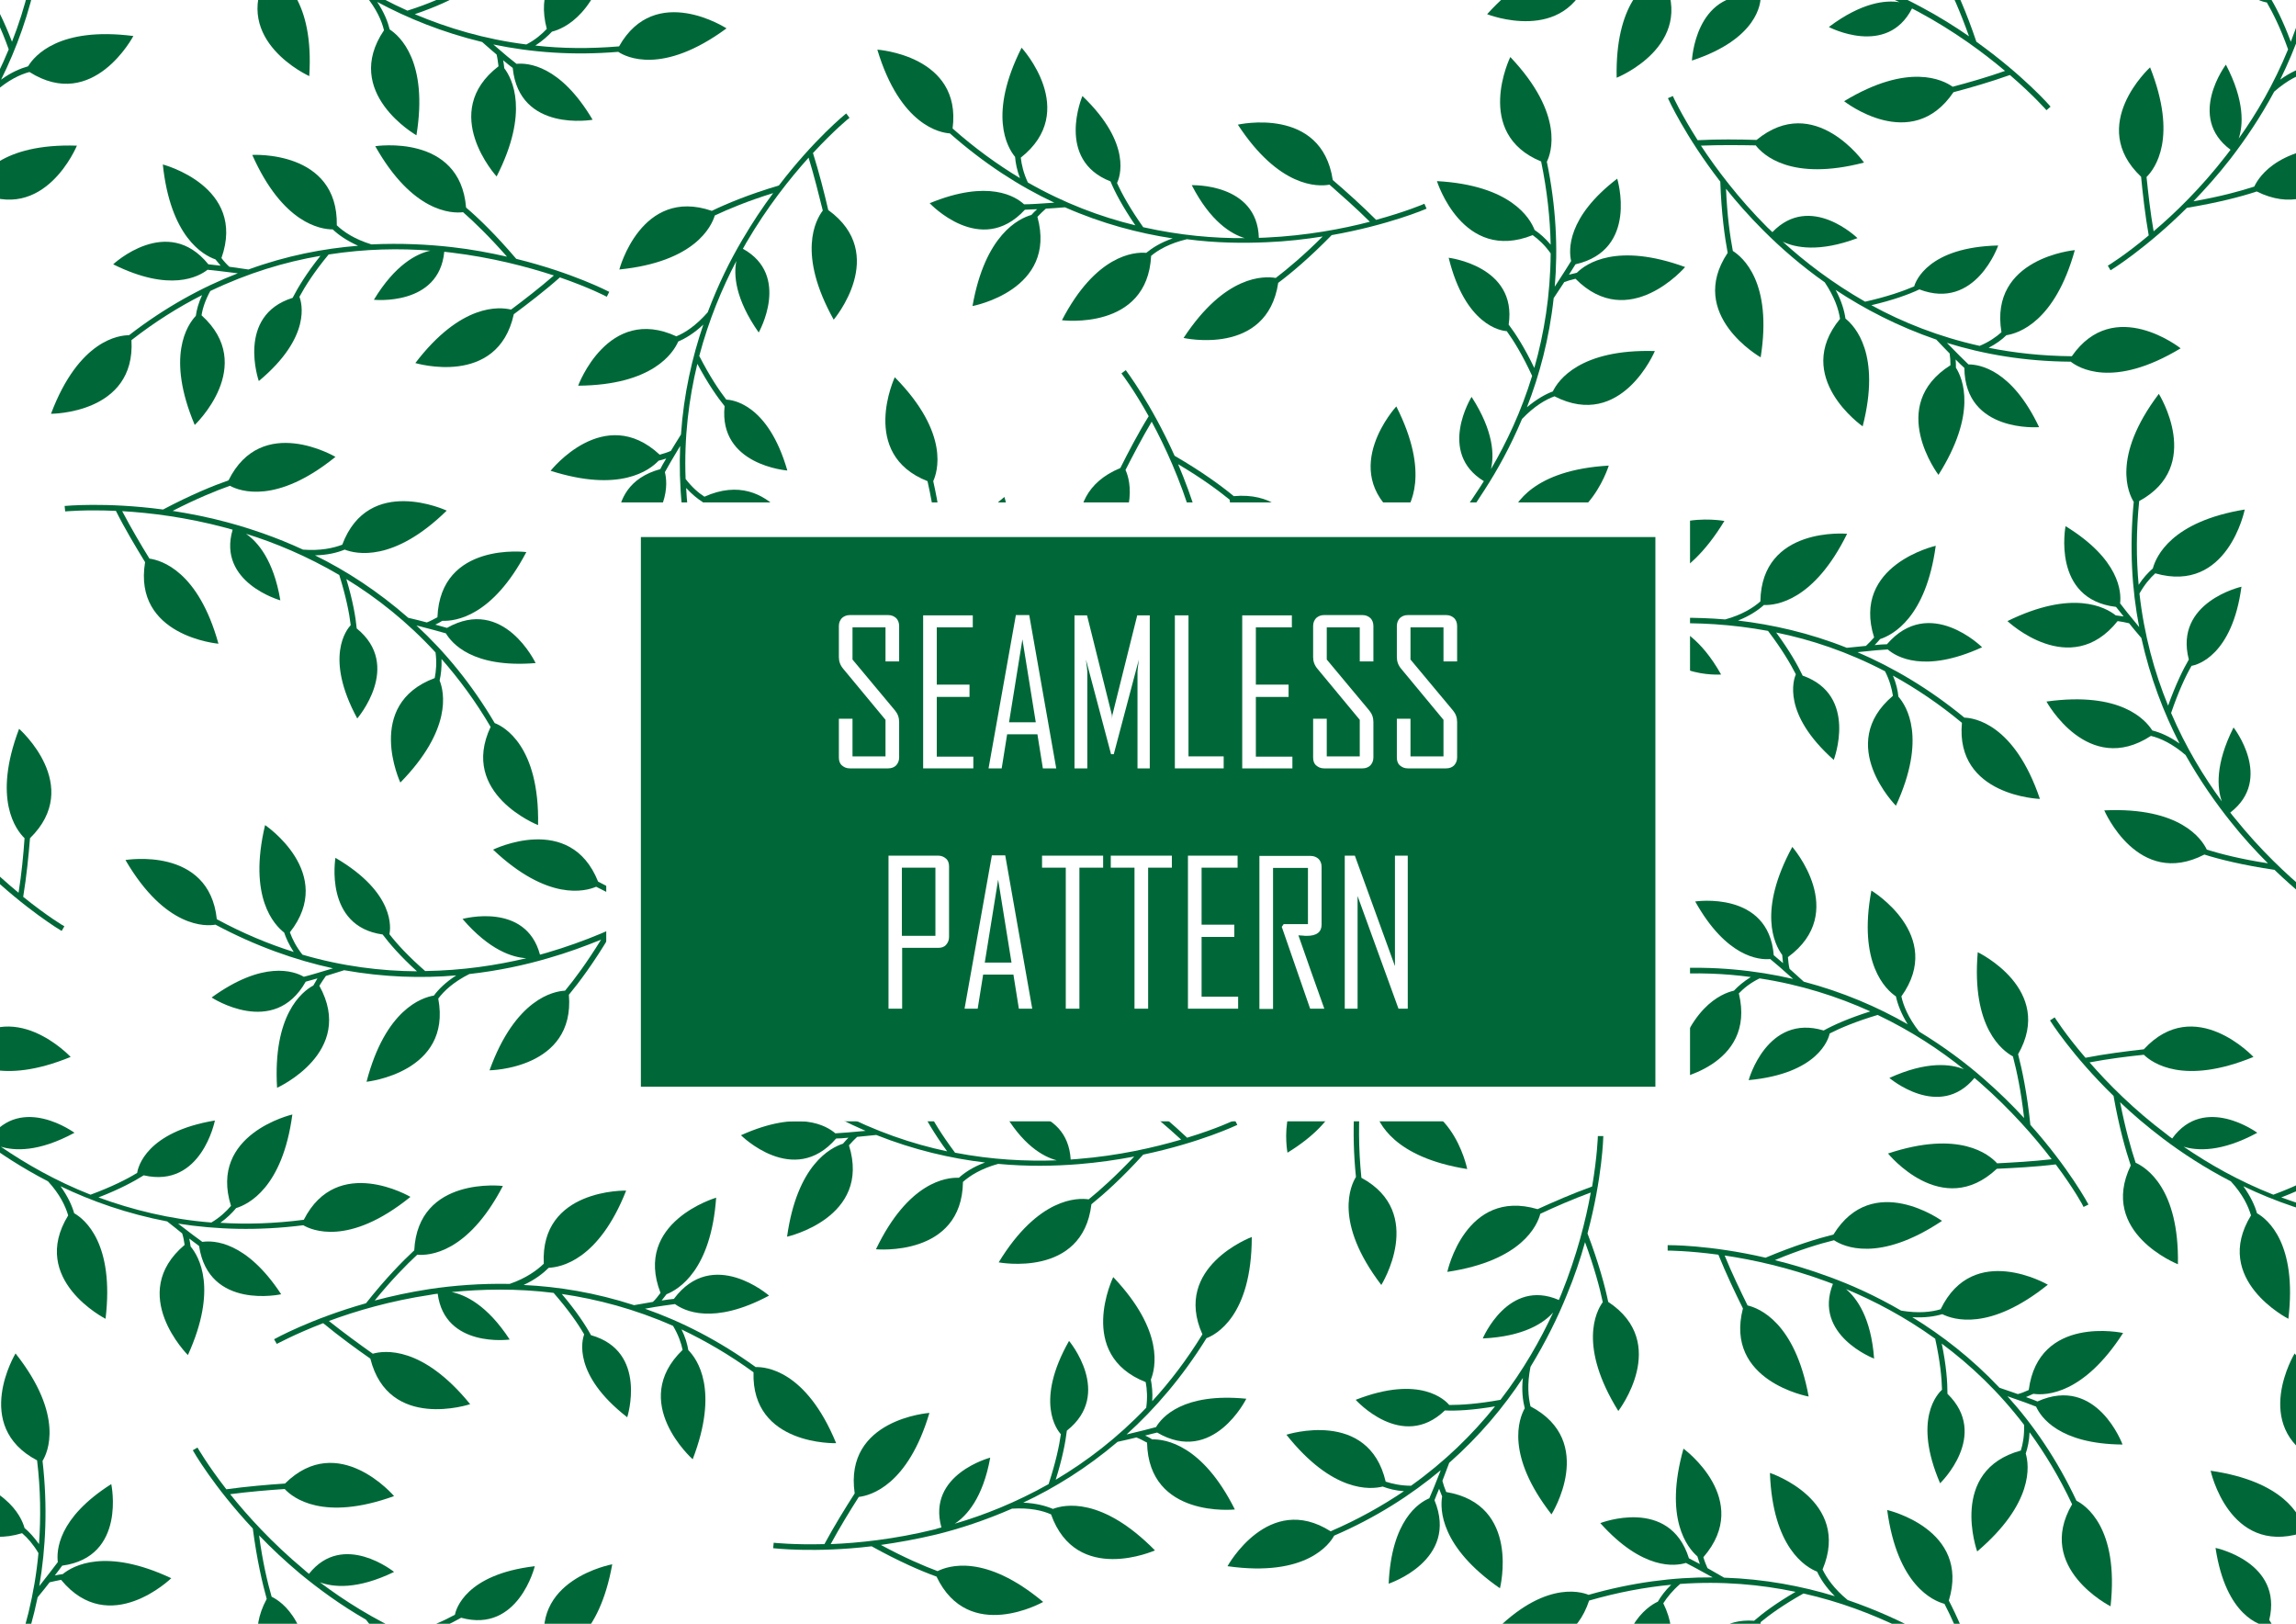 <?xml version="1.0" encoding="utf-8"?>
<!-- Generator: Adobe Illustrator 19.2.1, SVG Export Plug-In . SVG Version: 6.00 Build 0)  -->
<svg version="1.1" id="Layer_1" xmlns="http://www.w3.org/2000/svg" xmlns:xlink="http://www.w3.org/1999/xlink" x="0px" y="0px"
	 viewBox="0 0 841.9 595.3" style="enable-background:new 0 0 841.9 595.3;" xml:space="preserve">
<style type="text/css">
	.st0{fill:none;stroke:#006838;stroke-width:2;stroke-miterlimit:10;}
	.st1{fill:#006838;}
	.st2{fill:#FFFFFF;}
	.st3{clip-path:url(#SVGID_2_);}
</style>
<g>
	<rect x="0" y="0" class="st2" width="841.9" height="595.3"/>
	<g>
		<defs>
			<rect id="SVGID_1_" x="0" y="0" width="841.9" height="595.3"/>
		</defs>
		<clipPath id="SVGID_2_">
			<use xlink:href="#SVGID_1_"  style="overflow:visible;"/>
		</clipPath>
		<g class="st3">
			<path class="st1" d="M10.3,24.3c-2.8,0.8-6.2,2.2-9.9,4.9C6,17.9,10.8,4.9,13.7-9.7c1.7-2.1,3.2-3.9,4.4-5.5
				c1.2-0.3,2.7-0.6,4.2-0.9c17.7,21.5,40.4-0.6,40.4-0.6c-24.1-11.3-36-4.6-39.8-1.5c-0.9,0.1-1.9,0.3-2.9,0.5
				c1.2-1.5,2-2.7,2.7-3.6c23.7-3.2,18-29.9,18-29.9C21.2-38.6,20.8-26.6,21.3-22.6c-1.3,1.7-3.4,4.5-6.8,8.8
				c2.4-13.9,3.1-29.3,1.2-45.9c1.8-2.9,8.2-16.5-9.9-39.4c0,0-16.1,26.6,7.9,39.2c1.3,10.8,1.4,21,0.7,30.7
				c-1.8-2.5-3.6-4.5-5.3-5.9c-1.2-4.4-7.1-17.1-34.1-21c0,0,6.7,30.9,33.2,22.9c2,1.7,4.1,4.1,6,7.3c-1.4,15.2-5,29-9.8,41.2
				C1.4,7.5-1.4,2.1-3.6-1.4c5.1-21.2-19.7-26.4-19.7-26.4C-19.5-2.6-6.6,0.5-4.6,0.9c2.2,3.8,5,9.3,7.8,17.2
				C-2,30.7-8.4,41.7-14.9,50.8c1.6-4.8,2.3-13.7-4.7-27.1c0,0-14.5,19.2,1.7,31.2c-0.5,0.7-1.1,1.4-1.6,2.1
				c-9.2,11.9-18.8,21.2-26.6,27.8c-1.2-6.8-2-14.1-2.6-19.9c3.1-3.1,11.5-14.4,1.3-40.2c0,0-23.3,21.2-3.3,40.1
				c0.6,6.3,1.5,14.2,2.8,21.5c-8.7,7.3-14.8,11-15,11.1l1,1.7c0.2-0.1,12.9-7.9,28-22.9c11.4-1.9,19.9-4.1,25.6-6
				c24.6,12.2,36.5-16.8,36.5-16.8C0.3,52.5-7.4,64.6-9.1,68.4c-5.2,1.7-12.6,3.7-22.3,5.4c4.4-4.6,9-9.7,13.5-15.5
				c5.4-7,11-15.2,16.1-24.7c4.9-4.3,9.2-6.3,12.6-7.2c23.4,14.8,38.1-13.2,38.1-13.2C21.6,9.7,12.6,20.5,10.3,24.3z"/>
			<path class="st1" d="M122,84.1c2.1,2,5.1,4.1,9.3,6c-12.6,1-26.2,3.6-40.2,8.7c-2.7-0.4-5-0.7-7-1c-0.9-0.8-2-2-2.9-3.2
				c9.3-26.3-21.5-34.3-21.5-34.3c2.8,26.5,14.7,33.2,19.3,34.8c0.6,0.7,1.2,1.5,1.9,2.3c-1.9-0.2-3.3-0.4-4.5-0.5
				c-15-18.6-34.9,0-34.9,0c20.9,10.4,31.4,4.5,34.6,2c2.1,0.2,5.6,0.6,11.1,1.3c-13.2,5.1-26.7,12.5-39.9,22.7
				c-3.4,0-18.3,1.5-28.6,28.8c0,0,31.1,0.1,29.5-27c8.6-6.7,17.2-12.1,25.9-16.5c-1.3,2.8-2,5.4-2.3,7.6c-3.1,3.3-11,14.9-0.4,40
				c0,0,23-21.7,2.5-40.2c0.4-2.6,1.4-5.6,3.2-8.9c13.8-6.6,27.4-10.7,40.4-12.9c-5.2,6.5-8.3,11.7-10.2,15.4
				c-20.8,6.5-12.4,30.5-12.4,30.5c19.7-16.4,15.6-29,14.9-30.9c2.1-3.9,5.4-9.1,10.7-15.5c13.5-2.1,26.2-2.3,37.3-1.4
				c-5,1.1-12.9,5.1-20.7,18c0,0,23.9,2.5,25.8-17.6c0.9,0.1,1.7,0.2,2.6,0.3c14.9,1.8,27.8,5.2,37.6,8.4c-5.2,4.5-11,9-15.7,12.5
				c-4.2-1-18.3-2.4-35.1,19.6c0,0,30.2,9.1,36.1-17.9c5.1-3.8,11.4-8.6,16.9-13.5c10.7,3.7,17.1,7,17.2,7.1l0.9-1.8
				c-0.2-0.1-13.4-7-34.1-12.1c-7.5-8.8-13.8-14.9-18.4-18.8c-2.2-27.3-33.3-22.5-33.3-22.5c13.7,24.3,28,24.7,32.2,24.2
				c4.1,3.6,9.6,8.9,16.1,16.3c-6.2-1.4-13-2.7-20.2-3.5c-8.8-1-18.7-1.5-29.5-1c-6.2-1.9-10.2-4.6-12.7-7c0.5-27.7-31-25.8-31-25.8
				C103.7,82,117.6,84.1,122,84.1z"/>
			<path class="st1" d="M789.2,267.8c2.8,0.7,6.2,2.1,10,4.8c-5.8-11.3-10.8-24.2-14-38.7c-1.8-2.1-3.3-3.9-4.5-5.4
				c-1.2-0.3-2.8-0.6-4.2-0.8c-17.4,21.8-40.4,0-40.4,0c23.9-11.7,35.9-5.1,39.7-2.1c0.9,0.1,2,0.3,2.9,0.4
				c-1.2-1.5-2.1-2.6-2.8-3.5c-23.7-2.8-18.5-29.6-18.5-29.6c19.9,12.2,20.5,24.2,20,28.3c1.3,1.7,3.4,4.4,7,8.7
				c-2.7-13.9-3.6-29.2-2-45.9c-1.8-2.9-8.4-16.3,9.2-39.6c0,0,16.6,26.4-7.2,39.3c-1.1,10.8-1.1,21-0.2,30.7c1.7-2.6,3.5-4.5,5.2-6
				c1.2-4.4,6.8-17.2,33.7-21.6c0,0-6.2,31-32.8,23.4c-1.9,1.7-4,4.2-5.8,7.4c1.7,15.2,5.5,28.9,10.5,41.1
				c2.8-7.8,5.5-13.3,7.6-16.9c-5.5-21.1,19.3-26.7,19.3-26.7c-3.4,25.3-16.3,28.7-18.3,29c-2.2,3.8-4.8,9.4-7.5,17.3
				c5.4,12.6,12,23.4,18.6,32.4c-1.7-4.8-2.5-13.6,4.3-27.1c0,0,14.8,18.9-1.2,31.2c0.5,0.7,1.1,1.4,1.6,2
				c9.4,11.7,19.1,20.8,27.1,27.4c1.1-6.8,1.8-14.1,2.2-20c-3.1-3-11.8-14.3-2-40.1c0,0,23.7,20.8,4,40.1
				c-0.5,6.3-1.3,14.2-2.5,21.5c8.8,7.1,15,10.8,15.1,10.8l-1,1.7c-0.2-0.1-13-7.7-28.3-22.4c-11.5-1.7-20-3.8-25.7-5.6
				c-24.4,12.6-36.7-16.2-36.7-16.2c27.9-1.3,35.8,10.6,37.6,14.4c5.2,1.6,12.6,3.5,22.4,5c-4.5-4.5-9.2-9.6-13.7-15.3
				c-5.5-6.9-11.2-15-16.5-24.4c-4.9-4.2-9.3-6.2-12.7-7c-23.2,15.1-38.3-12.6-38.3-12.6C777.7,253.4,786.8,264,789.2,267.8z"/>
			<path class="st1" d="M-50.5,267.8c2.8,0.7,6.2,2.1,10,4.8c-5.8-11.3-10.8-24.2-14-38.7c-1.8-2.1-3.3-3.9-4.5-5.4
				c-1.2-0.3-2.8-0.6-4.2-0.8c-17.4,21.8-40.4,0-40.4,0c23.9-11.7,35.9-5.1,39.7-2.1c0.9,0.1,2,0.3,2.9,0.4
				c-1.2-1.5-2.1-2.6-2.8-3.5c-23.7-2.8-18.5-29.6-18.5-29.6c19.9,12.2,20.5,24.2,20,28.3c1.3,1.7,3.4,4.4,7,8.7
				c-2.7-13.9-3.6-29.2-2-45.9c-1.8-2.9-8.4-16.3,9.2-39.6c0,0,16.6,26.4-7.2,39.3c-1.1,10.8-1.1,21-0.2,30.7c1.7-2.6,3.5-4.5,5.2-6
				c1.2-4.4,6.8-17.2,33.7-21.6c0,0-6.2,31-32.8,23.4c-1.9,1.7-4,4.2-5.8,7.4c1.7,15.2,5.5,28.9,10.5,41.1
				c2.8-7.8,5.5-13.3,7.6-16.9c-5.5-21.1,19.3-26.7,19.3-26.7c-3.4,25.3-16.3,28.7-18.3,29c-2.2,3.8-4.8,9.4-7.5,17.3
				c5.4,12.6,12,23.4,18.6,32.4c-1.7-4.8-2.5-13.6,4.3-27.1c0,0,14.8,18.9-1.2,31.2c0.5,0.7,1.1,1.4,1.6,2
				c9.4,11.7,19.1,20.8,27.1,27.4c1.1-6.8,1.8-14.1,2.2-20c-3.1-3-11.8-14.3-2-40.1c0,0,23.7,20.8,4,40.1
				c-0.5,6.3-1.3,14.2-2.5,21.5c8.8,7.1,15,10.8,15.1,10.8l-1,1.7c-0.2-0.1-13-7.7-28.3-22.4c-11.5-1.7-20-3.8-25.7-5.6
				C-55.6,326-68,297.2-68,297.2c27.9-1.3,35.8,10.6,37.6,14.4c5.2,1.6,12.6,3.5,22.4,5c-4.5-4.5-9.2-9.6-13.7-15.3
				c-5.5-6.9-11.2-15-16.5-24.4c-4.9-4.2-9.3-6.2-12.7-7C-74,285-89.2,257.3-89.2,257.3C-62,253.4-52.8,264-50.5,267.8z"/>
			<path class="st1" d="M159.1,365c1.7-2.3,4.3-4.9,8.2-7.4c-12.6,1.1-26.5,0.7-41.1-1.9c-2.6,0.8-4.8,1.5-6.7,2.1
				c-0.7,1-1.6,2.3-2.4,3.6c13.5,24.4-15.5,37.4-15.5,37.4c-1.6-26.6,9-35.2,13.3-37.5c0.5-0.8,1-1.7,1.5-2.6
				c-1.8,0.5-3.2,0.9-4.3,1.2c-11.7,20.8-34.5,5.8-34.5,5.8c18.9-13.7,30.2-9.7,33.8-7.6c2.1-0.5,5.4-1.5,10.7-3.1
				C108.3,352,93.8,346.9,79,339c-3.3,0.6-18.3,1.5-33-23.7c0,0,30.7-5.2,33.5,21.7c9.6,5.2,19,9.1,28.2,12c-1.7-2.6-2.8-5-3.5-7.1
				c-3.6-2.8-13.3-12.9-7-39.4c0,0,26.2,17.6,9.1,39.3c0.9,2.5,2.3,5.3,4.6,8.2c14.7,4.3,28.8,6,42,6.1
				c-6.2-5.6-10.1-10.2-12.6-13.5c-21.6-3-17.3-28.1-17.3-28.1c22.1,12.9,20.2,26,19.8,28c2.7,3.5,6.8,8,13.1,13.5
				c13.7-0.2,26.2-2.1,37.1-4.7c-5.1-0.3-13.5-2.9-23.4-14.4c0,0,23.2-6.4,28.4,13.1c0.8-0.2,1.7-0.5,2.5-0.7
				c14.4-4.2,26.6-9.7,35.7-14.5c-5.9-3.6-12.3-7.1-17.6-9.7c-4,1.7-17.7,5.4-37.8-13.6c0,0,28.3-13.9,38.5,11.7
				c5.6,2.9,12.6,6.6,18.9,10.5c10-5.4,15.7-9.7,15.8-9.8l1.2,1.6c-0.2,0.1-12.1,9.1-31.6,17.6c-5.9,9.9-11.2,17-15,21.6
				c2.3,27.3-29.1,27.7-29.1,27.7c9.5-26.3,23.6-29,27.7-29.2c3.5-4.2,8-10.3,13.2-18.7c-5.9,2.4-12.4,4.8-19.4,6.8
				c-8.5,2.5-18.2,4.6-28.9,5.8c-5.8,2.9-9.3,6.2-11.4,9c5.1,27.2-26.3,30.5-26.3,30.5C141.3,370.1,154.7,365.7,159.1,365z"/>
			<path class="st1" d="M201.2,464.8c-2,2-4.9,4.3-9.2,6.3c12.7,0.6,26.3,2.8,40.5,7.4c2.7-0.5,5-0.9,6.9-1.2
				c0.9-0.8,1.9-2.1,2.8-3.3c-10.1-26,20.4-34.9,20.4-34.9c-1.9,26.6-13.7,33.6-18.2,35.4c-0.6,0.7-1.2,1.6-1.8,2.3
				c1.9-0.3,3.3-0.5,4.5-0.6C261.4,457,282,475,282,475c-20.6,11-31.2,5.5-34.5,3.1c-2.1,0.3-5.6,0.7-11,1.7
				c13.4,4.7,27,11.6,40.6,21.4c3.4-0.1,18.4,0.9,29.5,27.9c0,0-31.1,1-30.3-26c-8.8-6.4-17.6-11.5-26.4-15.7
				c1.4,2.8,2.1,5.3,2.5,7.6c3.2,3.2,11.4,14.5,1.6,40c0,0-23.6-20.9-3.7-40.1c-0.5-2.5-1.6-5.6-3.5-8.8c-14-6.2-27.8-9.8-40.8-11.7
				c5.4,6.4,8.7,11.4,10.7,15.1c21,5.9,13.3,30.1,13.3,30.1c-20.2-15.7-16.5-28.5-15.8-30.4c-2.2-3.8-5.7-8.9-11.2-15.2
				c-13.6-1.7-26.3-1.4-37.4-0.3c5,1,13,4.7,21.3,17.4c0,0-23.8,3.3-26.4-16.8c-0.9,0.1-1.7,0.2-2.6,0.4c-14.8,2.2-27.6,6-37.3,9.6
				c5.4,4.3,11.3,8.6,16.1,12c4.2-1.2,18.2-3,35.7,18.5c0,0-29.9,10-36.6-16.7c-5.2-3.6-11.6-8.3-17.3-13c-10.6,4.1-16.9,7.6-17,7.6
				l-1-1.7c0.2-0.1,13.2-7.4,33.7-13.2c7.2-9.1,13.3-15.3,17.7-19.4c1.4-27.4,32.5-23.6,32.5-23.6c-12.9,24.8-27.2,25.6-31.4,25.2
				c-4,3.7-9.4,9.2-15.6,16.8c6.1-1.6,12.9-3.1,20.1-4.2c8.7-1.3,18.6-2.1,29.4-1.9c6.1-2.1,10-5,12.5-7.4
				c-1.4-27.6,30.2-26.8,30.2-26.8C219.5,462.1,205.6,464.6,201.2,464.8z"/>
			<path class="st1" d="M126.4,201.5c-2.7,1.1-6.2,2-10.9,2.1c11.4,5.6,23,13.1,34.2,22.9c2.7,0.6,4.9,1.2,6.8,1.7
				c1.1-0.4,2.6-1.2,3.9-1.9c1.1-27.9,32.6-23.9,32.6-23.9c-12.4,23.6-25.9,25.4-30.8,25.2c-0.8,0.5-1.7,1-2.6,1.4
				c1.8,0.5,3.2,0.9,4.3,1.2c20.8-11.8,32.5,12.9,32.5,12.9c-23.3,1.9-30.8-7.4-32.9-10.9c-2-0.6-5.4-1.5-10.8-2.9
				c10.4,9.6,20.2,21.4,28.7,35.8c3.2,1.2,16.5,8.2,15.9,37.4c0,0-29-11.4-17.4-36c-5.5-9.4-11.6-17.6-18-24.9
				c0.1,3.1-0.2,5.7-0.7,7.9c1.7,4.2,4.7,17.9-14.4,37.4c0,0-13.4-28.6,12.6-38.3c0.5-2.5,0.8-5.7,0.3-9.4
				c-10.4-11.3-21.6-20.1-32.7-26.9c2.4,8,3.4,13.9,3.8,18.1c16.9,13.7,0.2,33,0.2,33c-12.2-22.5-3.8-32.7-2.4-34.2
				c-0.5-4.3-1.7-10.4-4.2-18.4c-11.8-6.9-23.5-11.8-34.2-15.1c4.2,2.9,10.1,9.5,12.6,24.4c0,0-23.2-6.5-17.5-25.9
				c-0.8-0.2-1.7-0.5-2.5-0.7c-14.5-3.9-27.8-5.5-38-6.1c3.2,6.1,6.9,12.4,10,17.4c4.3,0.6,17.9,4.5,25.3,31.2
				c0,0-31.4-2.7-26.9-29.9c-3.3-5.4-7.4-12.2-10.7-18.8c-11.3-0.5-18.5,0.2-18.6,0.2l-0.2-2c0.2,0,15-1.5,36.1,1.3
				c10.2-5.4,18.3-8.7,24-10.7c12.2-24.6,39.2-8.6,39.2-8.6C101.4,185,88,180.1,84.3,178.1c-5.1,1.8-12.2,4.7-21,9.2
				c6.3,1,13.1,2.3,20.1,4.2c8.5,2.3,18,5.5,27.7,10c6.5,0.5,11.2-0.6,14.4-1.8c9.7-25.9,38.3-12.5,38.3-12.5
				C144.3,206.3,130.5,203.1,126.4,201.5z"/>
			<path class="st1" d="M248.7,125.2c2.6-1.1,5.8-3,9.2-6.2c-4.1,12-7.2,25.5-8.2,40.3c-1.4,2.3-2.7,4.3-3.7,6
				c-1.1,0.5-2.6,1-4.1,1.4c-20.4-19-40,5.9-40,5.9c25.4,8.1,36.3-0.2,39.6-3.7c0.9-0.2,1.9-0.5,2.8-0.8c-1,1.6-1.7,2.9-2.2,3.9
				c-23.1,6.3-14,32-14,32c17.9-15,16.7-26.9,15.7-30.9c1-1.9,2.8-4.9,5.6-9.6c-0.6,14.1,0.7,29.4,4.8,45.7c-1.4,3.1-6,17.4,15,37.8
				c0,0,12.5-28.5-12.9-37.8c-2.7-10.5-4.2-20.6-4.7-30.3c2.1,2.3,4.2,4,6.1,5.2c1.8,4.2,9.3,16,36.5,16.4c0,0-10.7-29.7-35.9-18.4
				c-2.2-1.4-4.6-3.5-6.9-6.5c-0.6-15.3,1.2-29.4,4.3-42.2c3.9,7.3,7.4,12.3,10,15.5c-2.3,21.7,23,23.6,23,23.6
				c-7.1-24.6-20.3-25.9-22.4-26c-2.7-3.5-6.1-8.6-9.9-16c3.5-13.2,8.4-24.9,13.6-34.8c-1,5-0.5,13.8,8.2,26.2
				c0,0,11.9-20.9-5.8-30.7c0.4-0.8,0.9-1.5,1.3-2.3c7.6-13,15.9-23.4,22.8-31.1c2,6.6,3.8,13.7,5.2,19.4c-2.6,3.4-9.5,15.8,4,40
				c0,0,20.4-24-2-40.2c-1.4-6.1-3.4-13.9-5.6-20.9c7.7-8.3,13.3-12.9,13.4-12.9l-1.2-1.6c-0.2,0.1-11.8,9.5-24.7,26.4
				c-11.1,3.3-19.2,6.7-24.6,9.3c-25.9-8.9-33.9,21.5-33.9,21.5C254.8,96,260.9,83,262.1,79c4.9-2.3,12-5.3,21.4-8.2
				c-3.8,5.1-7.6,10.8-11.3,17.1c-4.5,7.6-8.9,16.5-12.7,26.6c-4.3,4.9-8.3,7.5-11.5,8.8c-25.1-11.6-36,18.1-36,18.1
				C239.4,141.2,246.9,129.3,248.7,125.2z"/>
			<path class="st1" d="M386.1,553.2c-2.6-1.1-6.2-2.1-10.9-2.3c11.5-5.4,23.3-12.7,34.6-22.3c2.7-0.6,4.9-1.1,6.9-1.6
				c1.1,0.4,2.6,1.2,3.9,1.9c0.6,27.9,32.2,24.5,32.2,24.5c-11.9-23.8-25.5-25.8-30.3-25.7c-0.8-0.5-1.7-1-2.6-1.4
				c1.8-0.5,3.3-0.8,4.4-1.1c20.6,12.1,32.7-12.4,32.7-12.4c-23.2-2.3-31,6.8-33.1,10.4c-2.1,0.6-5.4,1.4-10.8,2.7
				c10.5-9.5,20.5-21.1,29.3-35.3c3.2-1.2,16.6-7.9,16.6-37.1c0,0-29.2,10.9-18.1,35.7c-5.7,9.3-11.9,17.4-18.4,24.5
				c0.2-3.1-0.1-5.7-0.5-7.9c1.7-4.2,5-17.8-13.8-37.6c0,0-13.8,28.4,11.9,38.5c0.5,2.6,0.7,5.7,0.2,9.4
				c-10.6,11.1-21.9,19.7-33.2,26.4c2.5-7.9,3.6-13.9,4.1-18c17.1-13.5,0.8-32.9,0.8-32.9c-12.6,22.2-4.4,32.7-3,34.2
				c-0.6,4.3-1.9,10.4-4.5,18.3c-11.9,6.7-23.7,11.4-34.4,14.5c4.3-2.8,10.3-9.3,13-24.2c0,0-23.3,6.1-17.9,25.6
				c-0.8,0.2-1.7,0.4-2.5,0.7c-14.6,3.6-27.9,5-38.1,5.4c3.3-6.1,7.1-12.3,10.3-17.3c4.3-0.5,18-4.2,25.9-30.8
				c0,0-31.4,2.2-27.4,29.5c-3.4,5.3-7.6,12.1-11.1,18.6c-11.3,0.3-18.5-0.5-18.6-0.5l-0.2,2c0.2,0,15,1.8,36.1-0.7
				c10.1,5.6,18.2,9.1,23.8,11.1c11.8,24.8,39.1,9.3,39.1,9.3c-21.4-17.9-34.9-13.2-38.7-11.3c-5.1-1.9-12.1-4.9-20.8-9.6
				c6.3-0.9,13.1-2.1,20.2-3.8c8.6-2.1,18-5.2,27.9-9.5c6.5-0.4,11.2,0.7,14.3,2.1c9.3,26.1,38.1,13.2,38.1,13.2
				C404,548.6,390.2,551.6,386.1,553.2z"/>
			<path class="st1" d="M695.2,365.3c0.6,2.8,1.9,6.3,4.3,10.2c-11-6.3-23.7-11.8-38.1-15.6c-2-1.8-3.7-3.4-5.2-4.7
				c-0.3-1.2-0.5-2.8-0.6-4.3c22.5-16.5,1.6-40.4,1.6-40.4c-12.7,23.4-6.6,35.7-3.7,39.6c0.1,0.9,0.2,2,0.3,3
				c-1.4-1.2-2.6-2.2-3.4-2.9c-1.9-23.8-28.8-19.7-28.8-19.7c11.4,20.4,23.4,21.5,27.5,21.1c1.7,1.4,4.3,3.6,8.4,7.3
				c-13.8-3.2-29.1-4.8-45.8-3.8c-2.8-1.9-16-9.1-39.9,7.7c0,0,25.7,17.6,39.6-5.6c10.8-0.7,21.1-0.3,30.6,1c-2.6,1.6-4.7,3.4-6.2,5
				c-4.4,1-17.5,6.1-22.9,32.8c0,0,31.2-4.9,24.7-31.8c1.8-1.9,4.3-3.9,7.6-5.5c15.1,2.3,28.7,6.7,40.6,12.1c-7.9,2.5-13.5,5-17.1,7
				c-20.8-6.3-27.5,18.2-27.5,18.2c25.5-2.4,29.3-15.1,29.7-17.1c3.9-2,9.6-4.4,17.6-6.8c12.4,5.9,22.9,12.9,31.6,19.9
				c-4.7-1.9-13.5-3.1-27.3,3.2c0,0,18.3,15.6,31.2,0c0.7,0.6,1.3,1.1,2,1.7c11.3,9.9,20.1,20,26.3,28.1c-6.9,0.8-14.2,1.2-20,1.5
				c-2.9-3.2-13.8-12.3-40-3.6c0,0,19.8,24.5,39.9,5.6c6.3-0.3,14.3-0.7,21.6-1.6c6.8,9.1,10.2,15.4,10.2,15.6l1.8-0.9
				c-0.1-0.2-7.1-13.3-21.3-29.2c-1.2-11.5-3-20.1-4.5-25.9c13.6-23.8-14.8-37.4-14.8-37.4c-2.4,27.8,9.2,36.2,12.9,38.2
				c1.4,5.3,3,12.8,4.1,22.6c-4.3-4.7-9.2-9.5-14.7-14.3c-6.6-5.8-14.6-11.8-23.8-17.4c-4-5.1-5.8-9.6-6.5-12.9
				c16.1-22.5-11-38.8-11-38.8C681.2,353.2,691.5,362.8,695.2,365.3z"/>
			<path class="st1" d="M676.7,116.8c-0.4-2.8-1.4-6.4-3.6-10.5c10.6,7,22.9,13.4,36.9,18.2c1.9,2,3.5,3.7,4.9,5.1
				c0.2,1.2,0.3,2.8,0.3,4.3c-23.6,14.9-4.4,40.2-4.4,40.2c14.2-22.5,9-35.2,6.4-39.3c0-0.9,0-2-0.1-3c1.3,1.3,2.4,2.4,3.2,3.1
				c0.2,23.9,27.4,21.7,27.4,21.7c-10-21.1-21.8-23-25.9-23c-1.6-1.5-4-3.9-7.9-7.9c13.5,4.2,28.7,6.8,45.4,6.9
				c2.7,2.1,15.3,10.2,40.3-4.9c0,0-24.4-19.4-39.9,2.9c-10.9-0.1-21-1.2-30.5-3.1c2.7-1.4,4.9-3,6.5-4.6
				c4.5-0.7,17.8-4.9,25.1-31.2c0,0-31.5,2.8-26.9,30.1c-1.9,1.7-4.6,3.6-8,5c-14.9-3.3-28.2-8.6-39.7-14.9c8.1-1.9,13.8-4,17.6-5.8
				C724.4,114,732.7,90,732.7,90c-25.6,0.6-30.3,13.1-30.8,15c-4,1.7-9.9,3.8-18,5.6c-11.9-6.8-22-14.5-30.2-22
				c4.6,2.2,13.3,4,27.4-1.3c0,0-17.2-16.8-31.2-2.2c-0.6-0.6-1.3-1.2-1.9-1.8c-10.6-10.6-18.6-21.3-24.3-29.9
				c6.9-0.3,14.2-0.2,20.1-0.1c2.6,3.4,12.9,13.3,39.7,6.3c0,0-18.1-25.8-39.4-8.3c-6.3-0.2-14.3-0.3-21.6,0.1
				c-6.1-9.6-9.1-16.1-9.1-16.2l-1.8,0.8c0.1,0.2,6.2,13.8,19.2,30.6c0.4,11.6,1.6,20.2,2.7,26.1c-15.2,22.8,12.1,38.3,12.1,38.3
				c4.4-27.6-6.7-36.8-10.2-39c-1-5.3-2.1-12.9-2.5-22.8c4,5,8.5,10.1,13.7,15.3c6.2,6.2,13.7,12.8,22.5,19
				c3.6,5.4,5.1,9.9,5.6,13.4c-17.6,21.4,8.3,39.4,8.3,39.4C689.8,129.9,680.2,119.6,676.7,116.8z"/>
			<path class="st1" d="M666.3-19.6c1.2,2.6,3.2,5.7,6.5,9c-12.1-3.7-25.7-6.3-40.6-6.8c-2.4-1.4-4.4-2.5-6.1-3.5
				c-0.5-1.1-1.1-2.6-1.5-4c18.3-21.1-7.3-39.8-7.3-39.8c-7.2,25.6,1.4,36.3,5.1,39.5c0.3,0.9,0.6,1.9,0.9,2.8c-1.7-0.9-3-1.6-4-2.1
				c-7.1-22.8-32.5-12.9-32.5-12.9c15.6,17.4,27.5,15.8,31.4,14.6c1.9,1,5,2.6,9.8,5.3c-14.2-0.1-29.4,1.8-45.5,6.4
				c-3.1-1.3-17.6-5.4-37.2,16.3c0,0,28.9,11.5,37.4-14.2c10.4-3,20.5-4.9,30.1-5.8c-2.2,2.1-3.8,4.3-4.9,6.2
				c-4.1,1.9-15.7,9.8-15.1,37.1c0,0,29.3-11.7,17.1-36.5c1.4-2.2,3.4-4.7,6.2-7.1c15.3-1.1,29.5,0.2,42.3,2.9
				c-7.2,4.2-12,7.8-15.2,10.6c-21.7-1.6-22.8,23.8-22.8,23.8c24.3-8,25.2-21.2,25.2-23.3c3.4-2.8,8.4-6.4,15.7-10.5
				c13.4,3,25.2,7.6,35.2,12.4c-5-0.8-13.8,0-25.9,9.1c0,0,21.3,11.2,30.5-6.8c0.8,0.4,1.6,0.8,2.3,1.2c13.2,7.1,24,15.1,31.8,21.7
				c-6.5,2.3-13.5,4.3-19.2,5.8c-3.5-2.5-16.2-9-39.8,5.3c0,0,24.7,19.5,40.1-3.3c6.1-1.6,13.7-3.8,20.7-6.3
				c8.6,7.4,13.3,12.8,13.4,12.9l1.5-1.3c-0.1-0.2-9.9-11.4-27.2-23.8c-3.7-11-7.3-18.9-10.1-24.3c8-26.2-22.6-33.2-22.6-33.2
				c3.7,27.7,16.9,33.3,21,34.4c2.5,4.8,5.7,11.8,9,21.1c-5.2-3.6-11.1-7.3-17.5-10.7c-7.8-4.2-16.8-8.3-27-11.8
				c-5-4.1-7.7-8.1-9.2-11.2c10.7-25.5-19.3-35.4-19.3-35.4C650-28.3,662.2-21.3,666.3-19.6z"/>
			<path class="st1" d="M666.3,576.2c1.2,2.6,3.2,5.7,6.5,9c-12.1-3.7-25.7-6.3-40.6-6.8c-2.4-1.4-4.4-2.5-6.1-3.5
				c-0.5-1.1-1.1-2.6-1.5-4c18.3-21.1-7.3-39.8-7.3-39.8c-7.2,25.6,1.4,36.3,5.1,39.5c0.3,0.9,0.6,1.9,0.9,2.8c-1.7-0.9-3-1.6-4-2.1
				c-7.1-22.8-32.5-12.9-32.5-12.9c15.6,17.4,27.5,15.8,31.4,14.6c1.9,1,5,2.6,9.8,5.3c-14.2-0.1-29.4,1.8-45.5,6.4
				c-3.1-1.3-17.6-5.4-37.2,16.3c0,0,28.9,11.5,37.4-14.2c10.4-3,20.5-4.9,30.1-5.8c-2.2,2.1-3.8,4.3-4.9,6.2
				c-4.1,1.9-15.7,9.8-15.1,37.1c0,0,29.3-11.7,17.1-36.5c1.4-2.2,3.4-4.7,6.2-7.1c15.3-1.1,29.5,0.2,42.3,2.9
				c-7.2,4.2-12,7.8-15.2,10.6c-21.7-1.6-22.8,23.8-22.8,23.8c24.3-8,25.2-21.2,25.2-23.3c3.4-2.8,8.4-6.4,15.7-10.5
				c13.4,3,25.2,7.6,35.2,12.4c-5-0.8-13.8,0-25.9,9.1c0,0,21.3,11.2,30.5-6.8c0.8,0.4,1.6,0.8,2.3,1.2c13.2,7.1,24,15.1,31.8,21.7
				c-6.5,2.3-13.5,4.3-19.2,5.8c-3.5-2.5-16.2-9-39.8,5.3c0,0,24.7,19.5,40.1-3.3c6.1-1.6,13.7-3.8,20.7-6.3
				c8.6,7.4,13.3,12.8,13.4,12.9l1.5-1.3c-0.1-0.2-9.9-11.4-27.2-23.8c-3.7-11-7.3-18.9-10.1-24.3c8-26.2-22.6-33.2-22.6-33.2
				c3.7,27.7,16.9,33.3,21,34.4c2.5,4.8,5.7,11.8,9,21.1c-5.2-3.6-11.1-7.3-17.5-10.7c-7.8-4.2-16.8-8.3-27-11.8
				c-5-4.1-7.7-8.1-9.2-11.2c10.7-25.5-19.3-35.4-19.3-35.4C650,567.5,662.2,574.6,666.3,576.2z"/>
			<path class="st1" d="M27.2,444.8c-0.8-2.8-2.3-6.1-5-9.9c11.4,5.5,24.5,10.1,39.1,12.9c2.1,1.7,4,3.1,5.5,4.4
				c0.4,1.2,0.7,2.7,0.9,4.2c-21.3,18,1.2,40.4,1.2,40.4c11-24.2,4.1-36.1,1-39.8c-0.1-0.9-0.3-1.9-0.5-2.9c1.5,1.1,2.7,2,3.6,2.7
				c3.5,23.6,30.1,17.7,30.1,17.7c-12.8-19.5-24.8-19.8-28.9-19.2c-1.7-1.2-4.5-3.3-8.9-6.7c14,2.2,29.3,2.7,45.9,0.6
				c2.9,1.7,16.6,8,39.3-10.4c0,0-26.8-15.8-39.1,8.4c-10.8,1.4-21,1.7-30.6,1.1c2.5-1.8,4.4-3.7,5.8-5.4c4.3-1.3,17-7.3,20.6-34.3
				c0,0-30.8,7.1-22.5,33.5c-1.7,2-4,4.2-7.2,6.1c-15.3-1.2-29.1-4.7-41.4-9.2c7.8-3,13.1-5.9,16.6-8.1
				c21.2,4.9,26.1-20.1,26.1-20.1c-25.2,4.2-28.2,17.1-28.5,19.2c-3.7,2.3-9.3,5.1-17.1,8c-12.7-5-23.7-11.3-32.9-17.6
				c4.9,1.5,13.7,2.1,27-5.1c0,0-19.4-14.3-31.2,2.1c-0.7-0.5-1.4-1-2.1-1.6c-12-9-21.4-18.5-28.2-26.3c6.8-1.3,14-2.2,19.9-2.8
				c3.1,3,14.6,11.3,40.2,0.8c0,0-21.5-23.1-40.2-2.8c-6.3,0.7-14.2,1.7-21.4,3.1c-7.4-8.6-11.2-14.7-11.3-14.8l-1.7,1.1
				c0.1,0.2,8,12.8,23.3,27.7c2,11.4,4.4,19.8,6.3,25.5c-11.9,24.7,17.3,36.2,17.3,36.2c0.5-27.9-11.7-35.5-15.5-37.2
				c-1.7-5.1-3.8-12.5-5.7-22.2c4.6,4.4,9.9,8.9,15.7,13.3c7,5.3,15.4,10.8,24.9,15.7c4.4,4.8,6.4,9.1,7.4,12.5
				c-14.5,23.6,13.7,37.9,13.7,37.9C42,455.9,31.1,447,27.2,444.8z"/>
			<path class="st1" d="M827.6,444.8c-0.8-2.8-2.3-6.1-5-9.9c11.4,5.5,24.5,10.1,39.1,12.9c2.1,1.7,4,3.1,5.5,4.4
				c0.4,1.2,0.7,2.7,0.9,4.2c-21.3,18,1.2,40.4,1.2,40.4c11-24.2,4.1-36.1,1-39.8c-0.1-0.9-0.3-1.9-0.5-2.9c1.5,1.1,2.7,2,3.6,2.7
				c3.5,23.6,30.1,17.7,30.1,17.7c-12.8-19.5-24.8-19.8-28.9-19.2c-1.7-1.2-4.5-3.3-8.9-6.7c14,2.2,29.3,2.7,45.9,0.6
				c2.9,1.7,16.6,8,39.3-10.4c0,0-26.8-15.8-39.1,8.4c-10.8,1.4-21,1.7-30.6,1.1c2.5-1.8,4.4-3.7,5.8-5.4c4.3-1.3,17-7.3,20.6-34.3
				c0,0-30.8,7.1-22.5,33.5c-1.7,2-4,4.2-7.2,6.1c-15.3-1.2-29.1-4.7-41.4-9.2c7.8-3,13.1-5.9,16.6-8.1
				c21.2,4.9,26.1-20.1,26.1-20.1c-25.2,4.2-28.2,17.1-28.5,19.2c-3.7,2.3-9.3,5.1-17.1,8c-12.7-5-23.7-11.3-32.9-17.6
				c4.9,1.5,13.7,2.1,27-5.1c0,0-19.4-14.3-31.2,2.1c-0.7-0.5-1.4-1-2.1-1.6c-12-9-21.4-18.5-28.2-26.3c6.8-1.3,14-2.2,19.9-2.8
				c3.1,3,14.6,11.3,40.2,0.8c0,0-21.5-23.1-40.2-2.8c-6.3,0.7-14.2,1.7-21.4,3.1c-7.4-8.6-11.2-14.7-11.3-14.8l-1.7,1.1
				c0.1,0.2,8,12.8,23.3,27.7c2,11.4,4.4,19.8,6.3,25.5c-11.9,24.7,17.3,36.2,17.3,36.2c0.5-27.9-11.7-35.5-15.5-37.2
				c-1.7-5.1-3.8-12.5-5.7-22.2c4.6,4.4,9.9,8.9,15.7,13.3c7,5.3,15.4,10.8,24.9,15.7c4.4,4.8,6.4,9.1,7.4,12.5
				c-14.5,23.6,13.7,37.9,13.7,37.9C842.4,455.9,831.5,447,827.6,444.8z"/>
			<path class="st1" d="M142.9,10.8c-0.7-2.8-2-6.2-4.6-10.1c11.2,6,24,11.2,38.5,14.7c2,1.8,3.8,3.3,5.3,4.6
				c0.3,1.2,0.5,2.8,0.7,4.3c-22.1,17-0.7,40.4-0.7,40.4c12.1-23.7,5.7-35.9,2.8-39.7c-0.1-0.9-0.2-2-0.4-2.9
				c1.4,1.2,2.6,2.1,3.5,2.8c2.4,23.8,29.3,19,29.3,19c-11.9-20.1-23.8-20.9-27.9-20.5c-1.7-1.3-4.4-3.5-8.5-7.1
				c13.9,2.9,29.2,4.1,45.8,2.7c2.8,1.9,16.2,8.7,39.7-8.6c0,0-26.1-17-39.4,6.6c-10.8,0.9-21,0.8-30.7-0.3c2.6-1.7,4.6-3.5,6.1-5.1
				c4.4-1.1,17.3-6.5,22.1-33.4c0,0-31.1,5.7-24,32.4c-1.8,1.9-4.2,4-7.5,5.7c-15.2-1.9-28.8-6-40.9-11.1c7.9-2.7,13.3-5.3,17-7.4
				c21,5.8,27-18.9,27-18.9c-25.4,3-28.9,15.8-29.3,17.8c-3.8,2.1-9.5,4.7-17.4,7.2c-12.5-5.6-23.2-12.4-32.1-19.1
				c4.8,1.8,13.6,2.8,27.2-3.8c0,0-18.7-15.1-31.2,0.7c-0.7-0.6-1.4-1.1-2-1.7c-11.5-9.6-20.5-19.5-26.9-27.5
				c6.8-0.9,14.1-1.5,20-1.9c2.9,3.2,14.1,12,40.1,2.6c0,0-20.4-24-40-4.6c-6.3,0.4-14.2,1.1-21.5,2.1c-7-9-10.5-15.2-10.6-15.3
				l-1.7,1c0.1,0.2,7.4,13.1,22,28.7c1.5,11.5,3.5,20,5.1,25.8c-13,24.1,15.6,37,15.6,37c1.8-27.9-10-36-13.8-37.8
				c-1.5-5.2-3.3-12.7-4.6-22.5c4.4,4.6,9.4,9.3,15,14C116.6-12.9,124.7-7,134-1.7c4.1,5,6,9.4,6.8,12.8
				c-15.5,22.9,11.9,38.5,11.9,38.5C157.1,22.6,146.6,13.2,142.9,10.8z"/>
			<path class="st1" d="M142.9,606.1c-0.7-2.8-2-6.2-4.6-10.1c11.2,6,24,11.2,38.5,14.7c2,1.8,3.8,3.3,5.3,4.6
				c0.3,1.2,0.5,2.8,0.7,4.3c-22.1,17-0.7,40.4-0.7,40.4c12.1-23.7,5.7-35.9,2.8-39.7c-0.1-0.9-0.2-2-0.4-2.9
				c1.4,1.2,2.6,2.1,3.5,2.8c2.4,23.8,29.3,19,29.3,19c-11.9-20.1-23.8-20.9-27.9-20.5c-1.7-1.3-4.4-3.5-8.5-7.1
				c13.9,2.9,29.2,4.1,45.8,2.7c2.8,1.9,16.2,8.7,39.7-8.6c0,0-26.1-17-39.4,6.6c-10.8,0.9-21,0.8-30.7-0.3c2.6-1.7,4.6-3.5,6.1-5.1
				c4.4-1.1,17.3-6.5,22.1-33.4c0,0-31.1,5.7-24,32.4c-1.8,1.9-4.2,4-7.5,5.7c-15.2-1.9-28.8-6-40.9-11.1c7.9-2.7,13.3-5.3,17-7.4
				c21,5.8,27-18.9,27-18.9c-25.4,3-28.9,15.8-29.3,17.8c-3.8,2.1-9.5,4.7-17.4,7.2c-12.5-5.6-23.2-12.4-32.1-19.1
				c4.8,1.8,13.6,2.8,27.2-3.8c0,0-18.7-15.1-31.2,0.7c-0.7-0.6-1.4-1.1-2-1.7c-11.5-9.6-20.5-19.5-26.9-27.5
				c6.8-0.9,14.1-1.5,20-1.9c2.9,3.2,14.1,12,40.1,2.6c0,0-20.4-24-40-4.6c-6.3,0.4-14.2,1.1-21.5,2.1c-7-9-10.5-15.2-10.6-15.3
				l-1.7,1c0.1,0.2,7.4,13.1,22,28.7c1.5,11.5,3.5,20,5.1,25.8c-13,24.1,15.6,37,15.6,37c1.8-27.9-10-36-13.8-37.8
				c-1.5-5.2-3.3-12.7-4.6-22.5c4.4,4.6,9.4,9.3,15,14c6.8,5.6,14.8,11.5,24.2,16.9c4.1,5,6,9.4,6.8,12.8
				c-15.5,22.9,11.9,38.5,11.9,38.5C157.1,617.8,146.6,608.5,142.9,606.1z"/>
			<path class="st1" d="M846,24.3c-2.8,0.8-6.2,2.2-9.9,4.9c5.6-11.4,10.4-24.4,13.4-38.9c1.7-2.1,3.2-3.9,4.4-5.5
				c1.2-0.3,2.7-0.6,4.2-0.9c17.7,21.5,40.4-0.6,40.4-0.6c-24.1-11.3-36-4.6-39.8-1.5c-0.9,0.1-1.9,0.3-2.9,0.5
				c1.2-1.5,2-2.7,2.7-3.6c23.7-3.2,18-29.9,18-29.9c-19.7,12.5-20.1,24.5-19.6,28.6c-1.3,1.7-3.4,4.5-6.8,8.8
				c2.4-13.9,3.1-29.3,1.2-45.9c1.8-2.9,8.2-16.5-9.9-39.4c0,0-16.1,26.6,7.9,39.2c1.3,10.8,1.4,21,0.7,30.7
				c-1.8-2.5-3.6-4.5-5.3-5.9c-1.2-4.4-7.1-17.1-34.1-21c0,0,6.7,30.9,33.2,22.9c2,1.7,4.1,4.1,6,7.3c-1.4,15.2-5,29-9.8,41.2
				c-2.9-7.8-5.7-13.2-7.9-16.7c5.1-21.2-19.7-26.4-19.7-26.4c3.8,25.3,16.7,28.4,18.8,28.7c2.2,3.8,5,9.3,7.8,17.2
				c-5.2,12.7-11.6,23.6-18.1,32.7c1.6-4.8,2.3-13.7-4.7-27.1c0,0-14.5,19.2,1.7,31.2c-0.5,0.7-1.1,1.4-1.6,2.1
				c-9.2,11.9-18.8,21.2-26.6,27.8c-1.2-6.8-2-14.1-2.6-19.9c3.1-3.1,11.5-14.4,1.3-40.2c0,0-23.3,21.2-3.3,40.1
				c0.6,6.3,1.5,14.2,2.8,21.5c-8.7,7.3-14.8,11-15,11.1l1,1.7c0.2-0.1,12.9-7.9,28-22.9c11.4-1.9,19.9-4.1,25.6-6
				C852.1,82.4,864,53.4,864,53.4c-27.9-0.9-35.6,11.2-37.4,15c-5.2,1.7-12.6,3.7-22.3,5.4c4.4-4.6,9-9.7,13.5-15.5
				c5.4-7,11-15.2,16.1-24.7c4.9-4.3,9.2-6.3,12.6-7.2c23.4,14.8,38.1-13.2,38.1-13.2C857.3,9.7,848.3,20.5,846,24.3z"/>
			<path class="st1" d="M420.3,92.7c2.2-1.8,5.3-3.8,9.7-5.3c-12.5-1.9-25.9-5.4-39.5-11.4c-2.7,0.2-5,0.4-7,0.5
				c-0.9,0.8-2.1,1.9-3.1,3c7.4,26.9-23.8,32.7-23.8,32.7c4.6-26.2,17-32.1,21.6-33.4c0.6-0.7,1.3-1.4,2.1-2.1
				c-1.9,0.1-3.4,0.1-4.5,0.2c-16.2,17.6-34.9-2.4-34.9-2.4c21.6-8.9,31.6-2.4,34.6,0.4c2.1,0,5.6-0.2,11.1-0.6
				c-12.8-6-25.7-14.3-38.3-25.4c-3.4-0.2-18.2-2.8-26.6-30.7c0,0,31.1,2.1,27.6,28.9c8.1,7.2,16.4,13.2,24.7,18.2
				c-1.1-2.9-1.6-5.5-1.8-7.8c-2.9-3.5-9.9-15.6,2.4-40c0,0,21.4,23.2-0.3,40.3c0.3,2.6,1,5.7,2.6,9.1c13.3,7.6,26.6,12.6,39.4,15.7
				c-4.7-6.9-7.5-12.2-9.1-16.1c-20.3-7.9-10.3-31.3-10.3-31.3c18.5,17.7,13.6,30,12.7,31.9c1.8,4,4.8,9.4,9.6,16.2
				c13.4,3,26,4.1,37.2,4c-4.9-1.5-12.5-6-19.4-19.4c0,0,24-0.9,24.6,19.3c0.9,0,1.8-0.1,2.6-0.1c15-0.7,28.1-3.2,38.1-5.8
				c-4.9-4.9-10.4-9.7-14.8-13.6c-4.3,0.8-18.5,1.1-33.6-22c0,0,30.7-7,34.8,20.3c4.8,4.1,10.7,9.4,15.9,14.6
				c11-3,17.5-5.8,17.7-5.9l0.8,1.8c-0.2,0.1-13.9,6-34.8,9.7c-8.1,8.3-14.8,13.9-19.6,17.5c-4.1,27.1-34.7,20.2-34.7,20.2
				c15.3-23.3,29.6-22.7,33.8-22c4.3-3.3,10.2-8.2,17.2-15.2c-6.3,1-13.1,1.8-20.4,2.1c-8.8,0.4-18.8,0.3-29.4-1.1
				c-6.3,1.5-10.5,3.9-13.1,6.1c-1.4,27.6-32.7,23.6-32.7,23.6C401.8,93.5,415.8,92.3,420.3,92.7z"/>
			<path class="st1" d="M569.4,143.5c-2.7,1-5.9,2.8-9.5,5.8c4.6-11.8,8.2-25.2,9.8-40c1.5-2.3,2.8-4.2,3.9-5.9
				c1.1-0.4,2.7-0.9,4.1-1.2c19.6,19.8,40.2-4.3,40.2-4.3c-25-9.1-36.3-1.3-39.7,2.1c-0.9,0.2-1.9,0.5-2.9,0.7
				c1-1.6,1.8-2.8,2.4-3.8c23.3-5.3,15.3-31.4,15.3-31.4c-18.5,14.2-17.8,26.2-16.9,30.2c-1.1,1.8-3,4.8-6,9.4
				c1.2-14.1,0.5-29.4-2.9-45.8c1.5-3,6.7-17.2-13.4-38.4c0,0-13.7,28,11.3,38.3c2.2,10.6,3.3,20.8,3.5,30.5c-2-2.4-4-4.1-5.9-5.4
				c-1.6-4.2-8.6-16.4-35.8-17.9c0,0,9.4,30.1,35.1,19.8c2.1,1.5,4.5,3.7,6.6,6.7c-0.1,15.3-2.4,29.4-6,42
				c-3.6-7.5-6.9-12.6-9.4-15.9c3.2-21.5-22-24.5-22-24.5c6.1,24.8,19.2,26.8,21.3,26.9c2.6,3.6,5.8,8.8,9.3,16.4
				c-4,13.1-9.4,24.5-15.1,34.2c1.2-5,1.1-13.8-7.1-26.5c0,0-12.7,20.4,4.5,30.9c-0.5,0.7-0.9,1.5-1.4,2.2
				c-8.1,12.6-16.8,22.8-24,30.1c-1.8-6.7-3.3-13.8-4.4-19.6c2.8-3.3,10.2-15.4-2.3-40.1c0,0-21.4,23.2,0.3,40.3
				c1.2,6.2,2.8,14,4.7,21.1c-8,8-13.8,12.3-13.9,12.4l1.2,1.6c0.2-0.1,12.1-9,25.8-25.3c11.2-2.9,19.4-5.9,25-8.3
				c25.6,10,34.8-20.1,34.8-20.1c-27.9,1.6-34.5,14.4-35.9,18.3c-5,2.1-12.2,4.8-21.7,7.4c4-4.9,8.1-10.5,12-16.7
				c4.8-7.4,9.6-16.1,13.8-26.1c4.5-4.7,8.6-7.1,11.9-8.3c24.6,12.6,36.8-16.6,36.8-16.6C579.3,127.9,571.3,139.5,569.4,143.5z"/>
			<path class="st1" d="M346.2,260.5c-2.7,1-5.9,2.9-9.4,6c4.4-11.9,7.8-25.3,9.1-40.1c1.5-2.3,2.8-4.2,3.8-5.9
				c1.1-0.5,2.7-0.9,4.1-1.3c20,19.5,40.1-5,40.1-5c-25.2-8.6-36.3-0.6-39.7,2.8c-0.9,0.2-1.9,0.5-2.9,0.8c1-1.6,1.7-2.9,2.3-3.9
				c23.2-5.7,14.7-31.7,14.7-31.7c-18.2,14.6-17.3,26.5-16.4,30.5c-1.1,1.9-2.9,4.8-5.9,9.5c0.9-14.1-0.1-29.4-3.8-45.8
				c1.4-3.1,6.4-17.3-14.1-38.1c0,0-13.2,28.2,12,38.1c2.4,10.6,3.7,20.7,4,30.4c-2-2.3-4.1-4-6-5.3c-1.7-4.2-8.9-16.2-36.2-17.2
				c0,0,10,30,35.5,19.2c2.1,1.5,4.5,3.6,6.7,6.6c0.2,15.3-1.9,29.4-5.3,42.1c-3.7-7.4-7.1-12.5-9.7-15.8
				c2.8-21.6-22.5-24.1-22.5-24.1c6.6,24.7,19.7,26.4,21.8,26.5c2.6,3.5,5.9,8.7,9.6,16.2c-3.8,13.2-9,24.7-14.4,34.5
				c1.1-5,0.8-13.8-7.6-26.4c0,0-12.4,20.6,5.1,30.8c-0.4,0.8-0.9,1.5-1.3,2.2c-7.9,12.8-16.4,23.1-23.5,30.5
				c-1.9-6.6-3.5-13.8-4.7-19.5c2.7-3.4,9.9-15.6-3-40.1c0,0-20.9,23.6,1,40.2c1.3,6.2,3,13.9,5.1,21c-7.9,8.2-13.6,12.5-13.7,12.6
				l1.2,1.6c0.2-0.1,12-9.2,25.3-25.8c11.2-3.1,19.3-6.2,24.8-8.7c25.7,9.5,34.4-20.7,34.4-20.7c-27.8,2.2-34.2,15-35.5,19
				c-5,2.2-12.1,5-21.6,7.8c3.9-5,7.9-10.6,11.7-16.9c4.6-7.5,9.3-16.3,13.3-26.3c4.4-4.8,8.5-7.3,11.7-8.6
				c24.9,12.1,36.4-17.2,36.4-17.2C355.9,244.7,348.1,256.4,346.2,260.5z"/>
			<path class="st1" d="M453.1,231.5c-2.3-1.7-5-4.3-7.5-8.2c1.2,12.6,1,26.5-1.5,41.1c0.9,2.6,1.6,4.8,2.2,6.7
				c1,0.7,2.3,1.6,3.6,2.3c24.3-13.7,37.5,15.2,37.5,15.2c-26.6,1.9-35.2-8.7-37.6-13c-0.8-0.5-1.7-1-2.6-1.5
				c0.5,1.8,0.9,3.2,1.2,4.3c21,11.5,6.1,34.4,6.1,34.4c-13.9-18.8-9.9-30.1-7.9-33.7c-0.6-2.1-1.5-5.4-3.2-10.7
				c-2.8,13.9-7.6,28.4-15.4,43.3c0.6,3.3,1.7,18.3-23.4,33.2c0,0-5.5-30.7,21.4-33.7c5.1-9.6,8.9-19.1,11.7-28.3
				c-2.5,1.7-5,2.9-7.1,3.6c-2.7,3.6-12.8,13.4-39.4,7.3c0,0,17.3-26.4,39.2-9.4c2.4-0.9,5.3-2.3,8.2-4.7c4.1-14.7,5.8-28.9,5.7-42
				c-5.5,6.2-10.1,10.2-13.4,12.7c-2.8,21.6-27.9,17.5-27.9,17.5c12.7-22.2,25.8-20.4,27.9-20c3.4-2.7,8-6.9,13.4-13.2
				c-0.3-13.7-2.3-26.2-5.1-37c-0.2,5.1-2.8,13.6-14.2,23.5c0,0-6.6-23.1,12.8-28.5c-0.2-0.8-0.5-1.7-0.7-2.5
				c-4.3-14.4-9.9-26.5-14.8-35.6c-3.5,5.9-6.9,12.4-9.6,17.7c1.8,3.9,5.6,17.6-13.2,37.9c0,0-14.2-28.1,11.3-38.6
				c2.8-5.6,6.5-12.7,10.4-19c-5.5-9.9-9.9-15.6-10-15.7l1.6-1.2c0.1,0.2,9.2,12,17.9,31.4c10,5.8,17.1,11,21.7,14.8
				c27.3-2.5,28,28.8,28,28.8c-26.3-9.2-29.2-23.3-29.5-27.5c-4.2-3.4-10.4-8-18.9-13c2.5,5.9,4.9,12.3,7,19.3
				c2.5,8.4,4.8,18.2,6.1,28.8c3,5.8,6.3,9.2,9.1,11.3c27.2-5.3,30.8,26,30.8,26C458.4,249.2,453.9,235.9,453.1,231.5z"/>
			<path class="st1" d="M646.8,221.8c-2.1,1.9-5.2,4-9.5,5.7c12.6,1.5,26.1,4.5,39.9,10c2.7-0.3,5-0.5,7-0.7c0.9-0.8,2-2,3-3.1
				c-8.4-26.6,22.6-33.6,22.6-33.6c-3.6,26.4-15.8,32.7-20.4,34.2c-0.6,0.7-1.3,1.5-2,2.2c1.9-0.2,3.4-0.3,4.5-0.3
				c15.6-18.1,34.9,1.1,34.9,1.1c-21.2,9.7-31.5,3.5-34.6,0.8c-2.1,0.1-5.6,0.4-11.1,1c13,5.6,26.2,13.3,39.2,24
				c3.4,0.1,18.3,2.1,27.7,29.8c0,0-31.1-1-28.6-27.9c-8.3-6.9-16.8-12.6-25.3-17.3c1.2,2.8,1.8,5.5,2,7.7c3,3.4,10.5,15.2-0.9,40
				c0,0-22.3-22.4-1.1-40.3c-0.4-2.6-1.2-5.7-2.9-9c-13.6-7.1-27.1-11.6-39.9-14.2c4.9,6.7,7.9,12,9.7,15.8
				c20.5,7.2,11.4,30.9,11.4,30.9c-19.1-17-14.7-29.5-13.9-31.4c-2-3.9-5.1-9.2-10.2-15.9c-13.5-2.5-26.1-3.1-37.3-2.7
				c4.9,1.3,12.7,5.5,20.1,18.7c0,0-24,1.7-25.2-18.4c-0.9,0.1-1.7,0.1-2.6,0.2c-15,1.3-28,4.3-37.8,7.2c5.1,4.7,10.7,9.3,15.3,13
				c4.2-0.9,18.4-1.8,34.4,20.8c0,0-30.5,8.1-35.5-19.1c-4.9-3.9-11.1-9-16.5-14.1c-10.8,3.4-17.3,6.5-17.4,6.5l-0.9-1.8
				c0.2-0.1,13.6-6.5,34.4-11c7.8-8.6,14.3-14.4,19-18.2c3.1-27.2,34-21.4,34-21.4c-14.5,23.9-28.8,23.8-32.9,23.2
				c-4.2,3.4-9.9,8.5-16.6,15.8c6.2-1.2,13.1-2.2,20.3-2.9c8.8-0.7,18.7-0.9,29.5,0c6.2-1.7,10.3-4.3,12.9-6.6
				c0.4-27.7,31.8-24.8,31.8-24.8C665.2,220.3,651.2,222,646.8,221.8z"/>
			<path class="st1" d="M351.6,431.8c2.1-1.9,5.2-4,9.6-5.6c-12.6-1.5-26.1-4.6-39.9-10.1c-2.7,0.3-5,0.5-7,0.7c-0.9,0.8-2,2-3,3.1
				c8.3,26.6-22.7,33.5-22.7,33.5c3.7-26.4,15.9-32.6,20.5-34.1c0.6-0.7,1.3-1.5,2-2.2c-1.9,0.2-3.4,0.3-4.5,0.3
				c-15.6,18.1-34.9-1.2-34.9-1.2c21.3-9.6,31.5-3.4,34.6-0.7c2.1-0.1,5.6-0.4,11.1-0.9c-13-5.6-26.2-13.4-39.1-24.1
				c-3.4-0.1-18.3-2.2-27.6-29.8c0,0,31.1,1,28.5,28c8.3,7,16.8,12.7,25.3,17.4c-1.2-2.9-1.8-5.5-2-7.7c-3-3.4-10.4-15.3,1-40
				c0,0,22.2,22.5,1,40.3c0.4,2.6,1.2,5.7,2.9,9c13.6,7.1,27.1,11.7,39.9,14.4c-4.9-6.7-7.9-12-9.7-15.8c-20.5-7.3-11.3-31-11.3-31
				c19.1,17,14.6,29.5,13.8,31.4c1.9,3.9,5.1,9.2,10.1,15.9c13.5,2.6,26.1,3.2,37.3,2.8c-4.9-1.3-12.7-5.5-20.1-18.8
				c0,0,24-1.7,25.2,18.5c0.9-0.1,1.7-0.1,2.6-0.2c15-1.2,28-4.2,37.9-7.1c-5.1-4.7-10.7-9.4-15.3-13.1c-4.2,0.9-18.4,1.8-34.3-20.9
				c0,0,30.5-8,35.4,19.2c4.9,3.9,11,9,16.4,14.1c10.9-3.3,17.3-6.4,17.5-6.5l0.9,1.8c-0.2,0.1-13.6,6.5-34.5,10.9
				c-7.8,8.6-14.3,14.4-19,18.2c-3.2,27.2-34,21.3-34,21.3c14.5-23.8,28.9-23.7,33-23.1c4.2-3.4,9.9-8.5,16.7-15.7
				c-6.2,1.2-13.1,2.2-20.4,2.8c-8.8,0.7-18.7,0.9-29.5-0.1c-6.2,1.7-10.3,4.3-12.9,6.6c-0.4,27.7-31.9,24.7-31.9,24.7
				C333.1,433.2,347.1,431.6,351.6,431.8z"/>
			<path class="st1" d="M559.1,516.3c-0.7-2.8-1.2-6.4-0.7-11.1c-7,10.6-15.8,21.2-27,31.1c-1,2.6-1.8,4.7-2.5,6.6
				c0.3,1.2,0.8,2.7,1.4,4.1c27.5,4.6,19.7,35.3,19.7,35.3c-21.9-15.2-22-28.9-21.2-33.7c-0.4-0.9-0.7-1.8-1.1-2.8
				c-0.7,1.7-1.3,3.1-1.7,4.2c9.1,22.1-16.8,30.6-16.8,30.6c1-23.3,11.1-29.7,14.9-31.3c0.9-2,2.2-5.2,4.2-10.3
				c-10.9,9.1-23.8,17.4-39.1,24c-1.6,3-10.2,15.3-39.1,11.2c0,0,15-27.3,37.8-12.8c10-4.3,18.9-9.3,26.9-14.7
				c-3.1-0.2-5.7-0.9-7.8-1.7c-4.4,1.1-18.3,2.4-35.3-19c0,0,30.1-9.7,36.4,17.2c2.5,0.8,5.6,1.5,9.3,1.5
				c12.5-8.9,22.6-18.9,30.8-29.1c-8.2,1.4-14.3,1.7-18.4,1.5c-15.7,15.1-32.7-3.9-32.7-3.9c23.8-9.3,33,0.3,34.3,1.9
				c4.4,0,10.6-0.4,18.8-1.9c8.4-10.9,14.6-21.9,19.3-32c-3.4,3.8-10.7,8.8-25.8,9.5c0,0,9.3-22.2,27.9-14.1c0.3-0.8,0.7-1.6,1-2.4
				c5.6-13.9,8.9-26.9,10.7-37c-6.5,2.4-13.2,5.3-18.5,7.8c-1.1,4.2-6.7,17.2-34.1,21.3c0,0,6.6-30.8,33.1-23c5.7-2.6,13-5.8,20-8.3
				c1.9-11.2,2.1-18.4,2.1-18.5l2,0c0,0.2-0.3,15.1-5.8,35.7c4.1,10.8,6.4,19.3,7.6,25.1c22.9,15.1,3.7,40,3.7,40
				c-14.7-23.7-8.2-36.5-5.7-39.9c-1.1-5.3-3.1-12.7-6.5-22c-1.7,6.1-3.9,12.7-6.7,19.4c-3.3,8.2-7.7,17.1-13.3,26.3
				c-1.3,6.4-0.8,11.1,0,14.5c24.5,12.9,7.7,39.6,7.7,39.6C552,533.5,556.9,520.2,559.1,516.3z"/>
			<path class="st1" d="M503.9,347.7c2.8-0.7,6.2-2.1,10-4.8c-5.8,11.3-10.8,24.2-14,38.7c-1.8,2.1-3.3,3.9-4.5,5.4
				c-1.2,0.3-2.8,0.6-4.2,0.8c-17.4-21.8-40.4,0-40.4,0c23.9,11.7,35.9,5.1,39.7,2.1c0.9-0.1,1.9-0.3,2.9-0.4
				c-1.2,1.5-2.1,2.6-2.8,3.5c-23.7,2.8-18.5,29.6-18.5,29.6c19.9-12.2,20.5-24.2,20-28.3c1.3-1.7,3.4-4.4,7-8.7
				c-2.6,13.9-3.6,29.2-1.9,45.9c-1.8,2.9-8.4,16.4,9.3,39.6c0,0,16.5-26.4-7.3-39.3c-1.1-10.8-1.1-21-0.3-30.7
				c1.7,2.6,3.6,4.5,5.3,6c1.2,4.4,6.8,17.2,33.8,21.5c0,0-6.2-31-32.8-23.4c-1.9-1.7-4-4.1-5.8-7.4c1.7-15.2,5.5-28.9,10.4-41.1
				c2.8,7.8,5.5,13.2,7.7,16.8c-5.5,21.1,19.3,26.7,19.3,26.7c-3.5-25.3-16.3-28.6-18.3-29c-2.2-3.8-4.8-9.4-7.5-17.3
				c5.4-12.6,12-23.4,18.6-32.4c-1.7,4.8-2.5,13.6,4.3,27.1c0,0,14.8-19-1.2-31.2c0.5-0.7,1.1-1.4,1.6-2.1
				c9.4-11.7,19.1-20.9,27-27.4c1.1,6.8,1.8,14.1,2.3,20c-3.1,3-11.7,14.3-1.9,40.1c0,0,23.7-20.8,3.9-40.1
				c-0.5-6.3-1.3-14.2-2.5-21.5c8.8-7.1,15-10.8,15.1-10.9l-1-1.7c-0.2,0.1-13,7.7-28.3,22.5c-11.5,1.7-19.9,3.8-25.7,5.6
				c-24.4-12.6-36.7,16.3-36.7,16.3c27.9,1.3,35.8-10.7,37.6-14.4c5.2-1.6,12.6-3.5,22.4-5c-4.5,4.5-9.1,9.6-13.7,15.3
				c-5.5,6.9-11.2,15-16.4,24.5c-4.9,4.2-9.3,6.2-12.7,7c-23.2-15.1-38.3,12.6-38.3,12.6C492.4,362.2,501.6,351.5,503.9,347.7z"/>
			<path class="st1" d="M10.3,619.6c-2.8,0.8-6.2,2.2-9.9,4.9c5.6-11.4,10.4-24.4,13.4-38.9c1.7-2.1,3.2-3.9,4.4-5.5
				c1.2-0.3,2.7-0.6,4.2-0.9c17.7,21.5,40.4-0.6,40.4-0.6c-24.1-11.3-36-4.6-39.8-1.5c-0.9,0.1-1.9,0.3-2.9,0.5
				c1.2-1.5,2-2.7,2.7-3.6c23.7-3.2,18-29.9,18-29.9c-19.7,12.5-20.1,24.5-19.6,28.6c-1.3,1.7-3.4,4.5-6.8,8.8
				c2.4-13.9,3.1-29.3,1.2-45.9c1.8-2.9,8.2-16.5-9.9-39.4c0,0-16.1,26.6,7.9,39.2c1.3,10.8,1.4,21,0.7,30.7
				c-1.8-2.5-3.6-4.5-5.3-5.9c-1.2-4.4-7.1-17.1-34.1-21c0,0,6.7,30.9,33.2,22.9c2,1.7,4.1,4.1,6,7.3c-1.4,15.2-5,29-9.8,41.2
				c-2.9-7.8-5.7-13.2-7.9-16.7c5.1-21.2-19.7-26.4-19.7-26.4c3.8,25.3,16.7,28.4,18.8,28.7c2.2,3.8,5,9.3,7.8,17.2
				C-2,626-8.4,636.9-14.9,646c1.6-4.8,2.3-13.7-4.7-27.1c0,0-14.5,19.2,1.7,31.2c-0.5,0.7-1.1,1.4-1.6,2.1
				c-9.2,11.9-18.8,21.2-26.6,27.8c-1.2-6.8-2-14.1-2.6-19.9c3.1-3.1,11.5-14.4,1.3-40.2c0,0-23.3,21.2-3.3,40.1
				c0.6,6.3,1.5,14.2,2.8,21.5c-8.7,7.3-14.8,11-15,11.1l1,1.7c0.2-0.1,12.9-7.9,28-22.9c11.4-1.9,19.9-4.1,25.6-6
				c24.6,12.2,36.5-16.8,36.5-16.8c-27.9-0.9-35.6,11.2-37.4,15c-5.2,1.7-12.6,3.7-22.3,5.4c4.4-4.6,9-9.7,13.5-15.5
				c5.4-7,11-15.2,16.1-24.7c4.9-4.3,9.2-6.3,12.6-7.2c23.4,14.8,38.1-13.2,38.1-13.2C21.6,605,12.6,615.8,10.3,619.6z"/>
			<path class="st1" d="M846,619.6c-2.8,0.8-6.2,2.2-9.9,4.9c5.6-11.4,10.4-24.4,13.4-38.9c1.7-2.1,3.2-3.9,4.4-5.5
				c1.2-0.3,2.7-0.6,4.2-0.9c17.7,21.5,40.4-0.6,40.4-0.6c-24.1-11.3-36-4.6-39.8-1.5c-0.9,0.1-1.9,0.3-2.9,0.5
				c1.2-1.5,2-2.7,2.7-3.6c23.7-3.2,18-29.9,18-29.9c-19.7,12.5-20.1,24.5-19.6,28.6c-1.3,1.7-3.4,4.5-6.8,8.8
				c2.4-13.9,3.1-29.3,1.2-45.9c1.8-2.9,8.2-16.5-9.9-39.4c0,0-16.1,26.6,7.9,39.2c1.3,10.8,1.4,21,0.7,30.7
				c-1.8-2.5-3.6-4.5-5.3-5.9c-1.2-4.4-7.1-17.1-34.1-21c0,0,6.7,30.9,33.2,22.9c2,1.7,4.1,4.1,6,7.3c-1.4,15.2-5,29-9.8,41.2
				c-2.9-7.8-5.7-13.2-7.9-16.7c5.1-21.2-19.7-26.4-19.7-26.4c3.8,25.3,16.7,28.4,18.8,28.7c2.2,3.8,5,9.3,7.8,17.2
				c-5.2,12.7-11.6,23.6-18.1,32.7c1.6-4.8,2.3-13.7-4.7-27.1c0,0-14.5,19.2,1.7,31.2c-0.5,0.7-1.1,1.4-1.6,2.1
				c-9.2,11.9-18.8,21.2-26.6,27.8c-1.2-6.8-2-14.1-2.6-19.9c3.1-3.1,11.5-14.4,1.3-40.2c0,0-23.3,21.2-3.3,40.1
				c0.6,6.3,1.5,14.2,2.8,21.5c-8.7,7.3-14.8,11-15,11.1l1,1.7c0.2-0.1,12.9-7.9,28-22.9c11.4-1.9,19.9-4.1,25.6-6
				c24.6,12.2,36.5-16.8,36.5-16.8c-27.9-0.9-35.6,11.2-37.4,15c-5.2,1.7-12.6,3.7-22.3,5.4c4.4-4.6,9-9.7,13.5-15.5
				c5.4-7,11-15.2,16.1-24.7c4.9-4.3,9.2-6.3,12.6-7.2c23.4,14.8,38.1-13.2,38.1-13.2C857.3,605,848.3,615.8,846,619.6z"/>
			<path class="st1" d="M712.2,481.8c-2.7,0.8-6.4,1.4-11,1.1c10.8,6.6,21.8,15.1,32,25.9c2.6,0.9,4.8,1.6,6.7,2.3
				c1.2-0.3,2.7-0.9,4-1.5c3.6-27.7,34.6-20.9,34.6-20.9c-14.4,22.4-28.1,23-32.9,22.3c-0.9,0.4-1.8,0.8-2.7,1.2
				c1.8,0.6,3.2,1.2,4.2,1.6c21.8-9.8,31.2,15.8,31.2,15.8c-23.3-0.2-30-10.1-31.7-13.9c-2-0.8-5.2-2-10.5-3.8
				c9.5,10.5,18.2,23.2,25.3,38.3c3,1.5,15.7,9.6,12.5,38.7c0,0-27.8-14-14.1-37.4c-4.6-9.8-9.9-18.6-15.6-26.4
				c-0.1,3.1-0.7,5.7-1.4,7.8c1.3,4.4,3,18.2-17.8,35.9c0,0-10.7-29.7,16-37c0.8-2.5,1.3-5.6,1.2-9.4c-9.3-12.2-19.6-21.9-30.2-29.8
				c1.7,8.1,2.1,14.2,2.1,18.4c15.6,15.2-2.7,32.8-2.7,32.8c-10.1-23.5-0.8-32.9,0.7-34.3c-0.1-4.4-0.7-10.5-2.5-18.7
				c-11.1-8-22.4-13.9-32.7-18.2c3.9,3.3,9.2,10.4,10.3,25.5c0,0-22.5-8.6-15.1-27.4c-0.8-0.3-1.6-0.6-2.4-0.9
				c-14.1-5.2-27.2-8-37.3-9.5c2.6,6.4,5.8,13,8.4,18.3c4.2,1,17.4,6.1,22.4,33.4c0,0-31-5.6-24.1-32.3c-2.8-5.6-6.2-12.8-9-19.7
				c-11.2-1.5-18.4-1.5-18.6-1.5l0-2c0.2,0,15.1-0.2,35.9,4.6c10.7-4.5,19-7,24.9-8.5c14.4-23.4,39.8-5,39.8-5
				c-23.2,15.5-36.2,9.4-39.6,7.1c-5.3,1.3-12.6,3.5-21.7,7.3c6.2,1.5,12.8,3.5,19.6,6c8.3,3,17.4,7.1,26.7,12.5
				c6.4,1.1,11.2,0.5,14.5-0.5c12-24.9,39.3-9,39.3-9C729.5,488.2,716.2,483.8,712.2,481.8z"/>
		</g>
	</g>
	<rect x="222.3" y="184.2" class="st2" width="397.4" height="226.9"/>
	<g>
		<path class="st1" d="M607,398.4h-372V196.9h372V398.4z"/>
	</g>
	<g>
		<path class="st2" d="M329.7,277.7c0,1.2-0.4,2.1-1.1,2.9c-0.7,0.7-1.7,1.1-2.9,1.1h-14.1c-1.2,0-2.1-0.4-2.9-1.1
			c-0.8-0.7-1.1-1.7-1.1-2.9v-14.2h5v13.8h12.1v-13.4l-15.5-18.7c-1.1-1.3-1.6-2.7-1.6-4.3v-11.4c0-1.2,0.4-2.1,1.1-2.9
			c0.8-0.7,1.7-1.1,2.9-1.1h14.1c1.2,0,2.1,0.4,2.9,1.1c0.7,0.7,1.1,1.7,1.1,2.9v13h-5V230h-12.1v11.8l15.6,18.7
			c1,1.2,1.5,2.6,1.5,4.2V277.7z"/>
		<path class="st2" d="M356.9,281.7h-18.4v-56.1h18.2v4.4h-13.2V251h12v4.5h-12v21.9h13.4V281.7z"/>
		<path class="st2" d="M387.3,281.7h-4.9l-2-12.5h-11.1l-2,12.5h-4.8v-0.1l10-56.1h4.9L387.3,281.7z M379.8,264.8l-4.9-30.4
			l-4.9,30.4H379.8z"/>
		<path class="st2" d="M421.8,281.7h-4.7v-35.5c0-0.5,0.2-2,0.5-4.4l-9.2,34.7h-1l-9.2-34.7c0.3,2.5,0.5,3.9,0.5,4.4v35.5h-4.7
			v-56.1h4.6l9.1,36.5c0,0.2,0.1,0.7,0.1,1.6c0-0.4,0-0.9,0.1-1.6l9.1-36.5h4.6V281.7z"/>
		<path class="st2" d="M448.7,281.7h-17.9v-56.1h5v51.7h12.9V281.7z"/>
		<path class="st2" d="M473.9,281.7h-18.4v-56.1h18.2v4.4h-13.2V251h12v4.5h-12v21.9h13.4V281.7z"/>
		<path class="st2" d="M503.6,277.7c0,1.2-0.4,2.1-1.1,2.9c-0.7,0.7-1.7,1.1-2.9,1.1h-14.1c-1.2,0-2.1-0.4-2.9-1.1
			c-0.8-0.7-1.1-1.7-1.1-2.9v-14.2h5v13.8h12.1v-13.4l-15.5-18.7c-1.1-1.3-1.6-2.7-1.6-4.3v-11.4c0-1.2,0.4-2.1,1.1-2.9
			c0.8-0.7,1.7-1.1,2.9-1.1h14.1c1.2,0,2.1,0.4,2.9,1.1c0.7,0.7,1.1,1.7,1.1,2.9v13h-5V230h-12.1v11.8l15.6,18.7
			c1,1.2,1.5,2.6,1.5,4.2V277.7z"/>
		<path class="st2" d="M534.3,277.7c0,1.2-0.4,2.1-1.1,2.9c-0.7,0.7-1.7,1.1-2.9,1.1h-14.1c-1.2,0-2.1-0.4-2.9-1.1
			c-0.8-0.7-1.1-1.7-1.1-2.9v-14.2h5v13.8h12.1v-13.4l-15.5-18.7c-1.1-1.3-1.6-2.7-1.6-4.3v-11.4c0-1.2,0.4-2.1,1.1-2.9
			c0.8-0.7,1.7-1.1,2.9-1.1h14.1c1.2,0,2.1,0.4,2.9,1.1c0.7,0.7,1.1,1.7,1.1,2.9v13h-5V230h-12.1v11.8l15.6,18.7
			c1,1.2,1.5,2.6,1.5,4.2V277.7z"/>
		<path class="st2" d="M348,343.5c0,1.2-0.4,2.1-1.1,2.9s-1.7,1.1-2.9,1.1h-13.2v22.3h-5v-56.1H344c1.2,0,2.1,0.4,2.9,1.1
			c0.8,0.7,1.1,1.7,1.1,2.9V343.5z M343,343.1v-25h-12.3v25H343z"/>
		<path class="st2" d="M378.5,369.8h-4.9l-2-12.5h-11.1l-2,12.5h-4.8v-0.1l10-56.1h4.9L378.5,369.8z M370.9,352.9l-4.9-30.4
			l-4.9,30.4H370.9z"/>
		<path class="st2" d="M404.5,318.1h-8.7v51.7h-5v-51.7h-8.7v-4.4h22.4V318.1z"/>
		<path class="st2" d="M429.7,318.1H421v51.7h-5v-51.7h-8.7v-4.4h22.4V318.1z"/>
		<path class="st2" d="M454,369.8h-18.4v-56.1h18.2v4.4h-13.2v20.9h12v4.5h-12v21.9H454V369.8z"/>
		<path class="st2" d="M485.6,369.8h-5.2l-10.4-30l0.7-1h8.9v-20.6h-12.8v51.7h-5v-56.1h18.8c1.2,0,2.1,0.4,2.9,1.1
			c0.7,0.7,1.1,1.7,1.1,2.9V339c0,2.7-1.8,4.1-5.4,4.1c-0.4,0-0.9,0-1.6-0.1c-0.7,0-1.2-0.1-1.5-0.1
			C479.2,351.9,482.4,360.8,485.6,369.8z"/>
		<path class="st2" d="M516.2,369.8h-3.4l-15-41.3v41.3h-4.7v-56.1h3.7l14.7,40.5v-40.5h4.7V369.8z"/>
	</g>
</g>
</svg>
